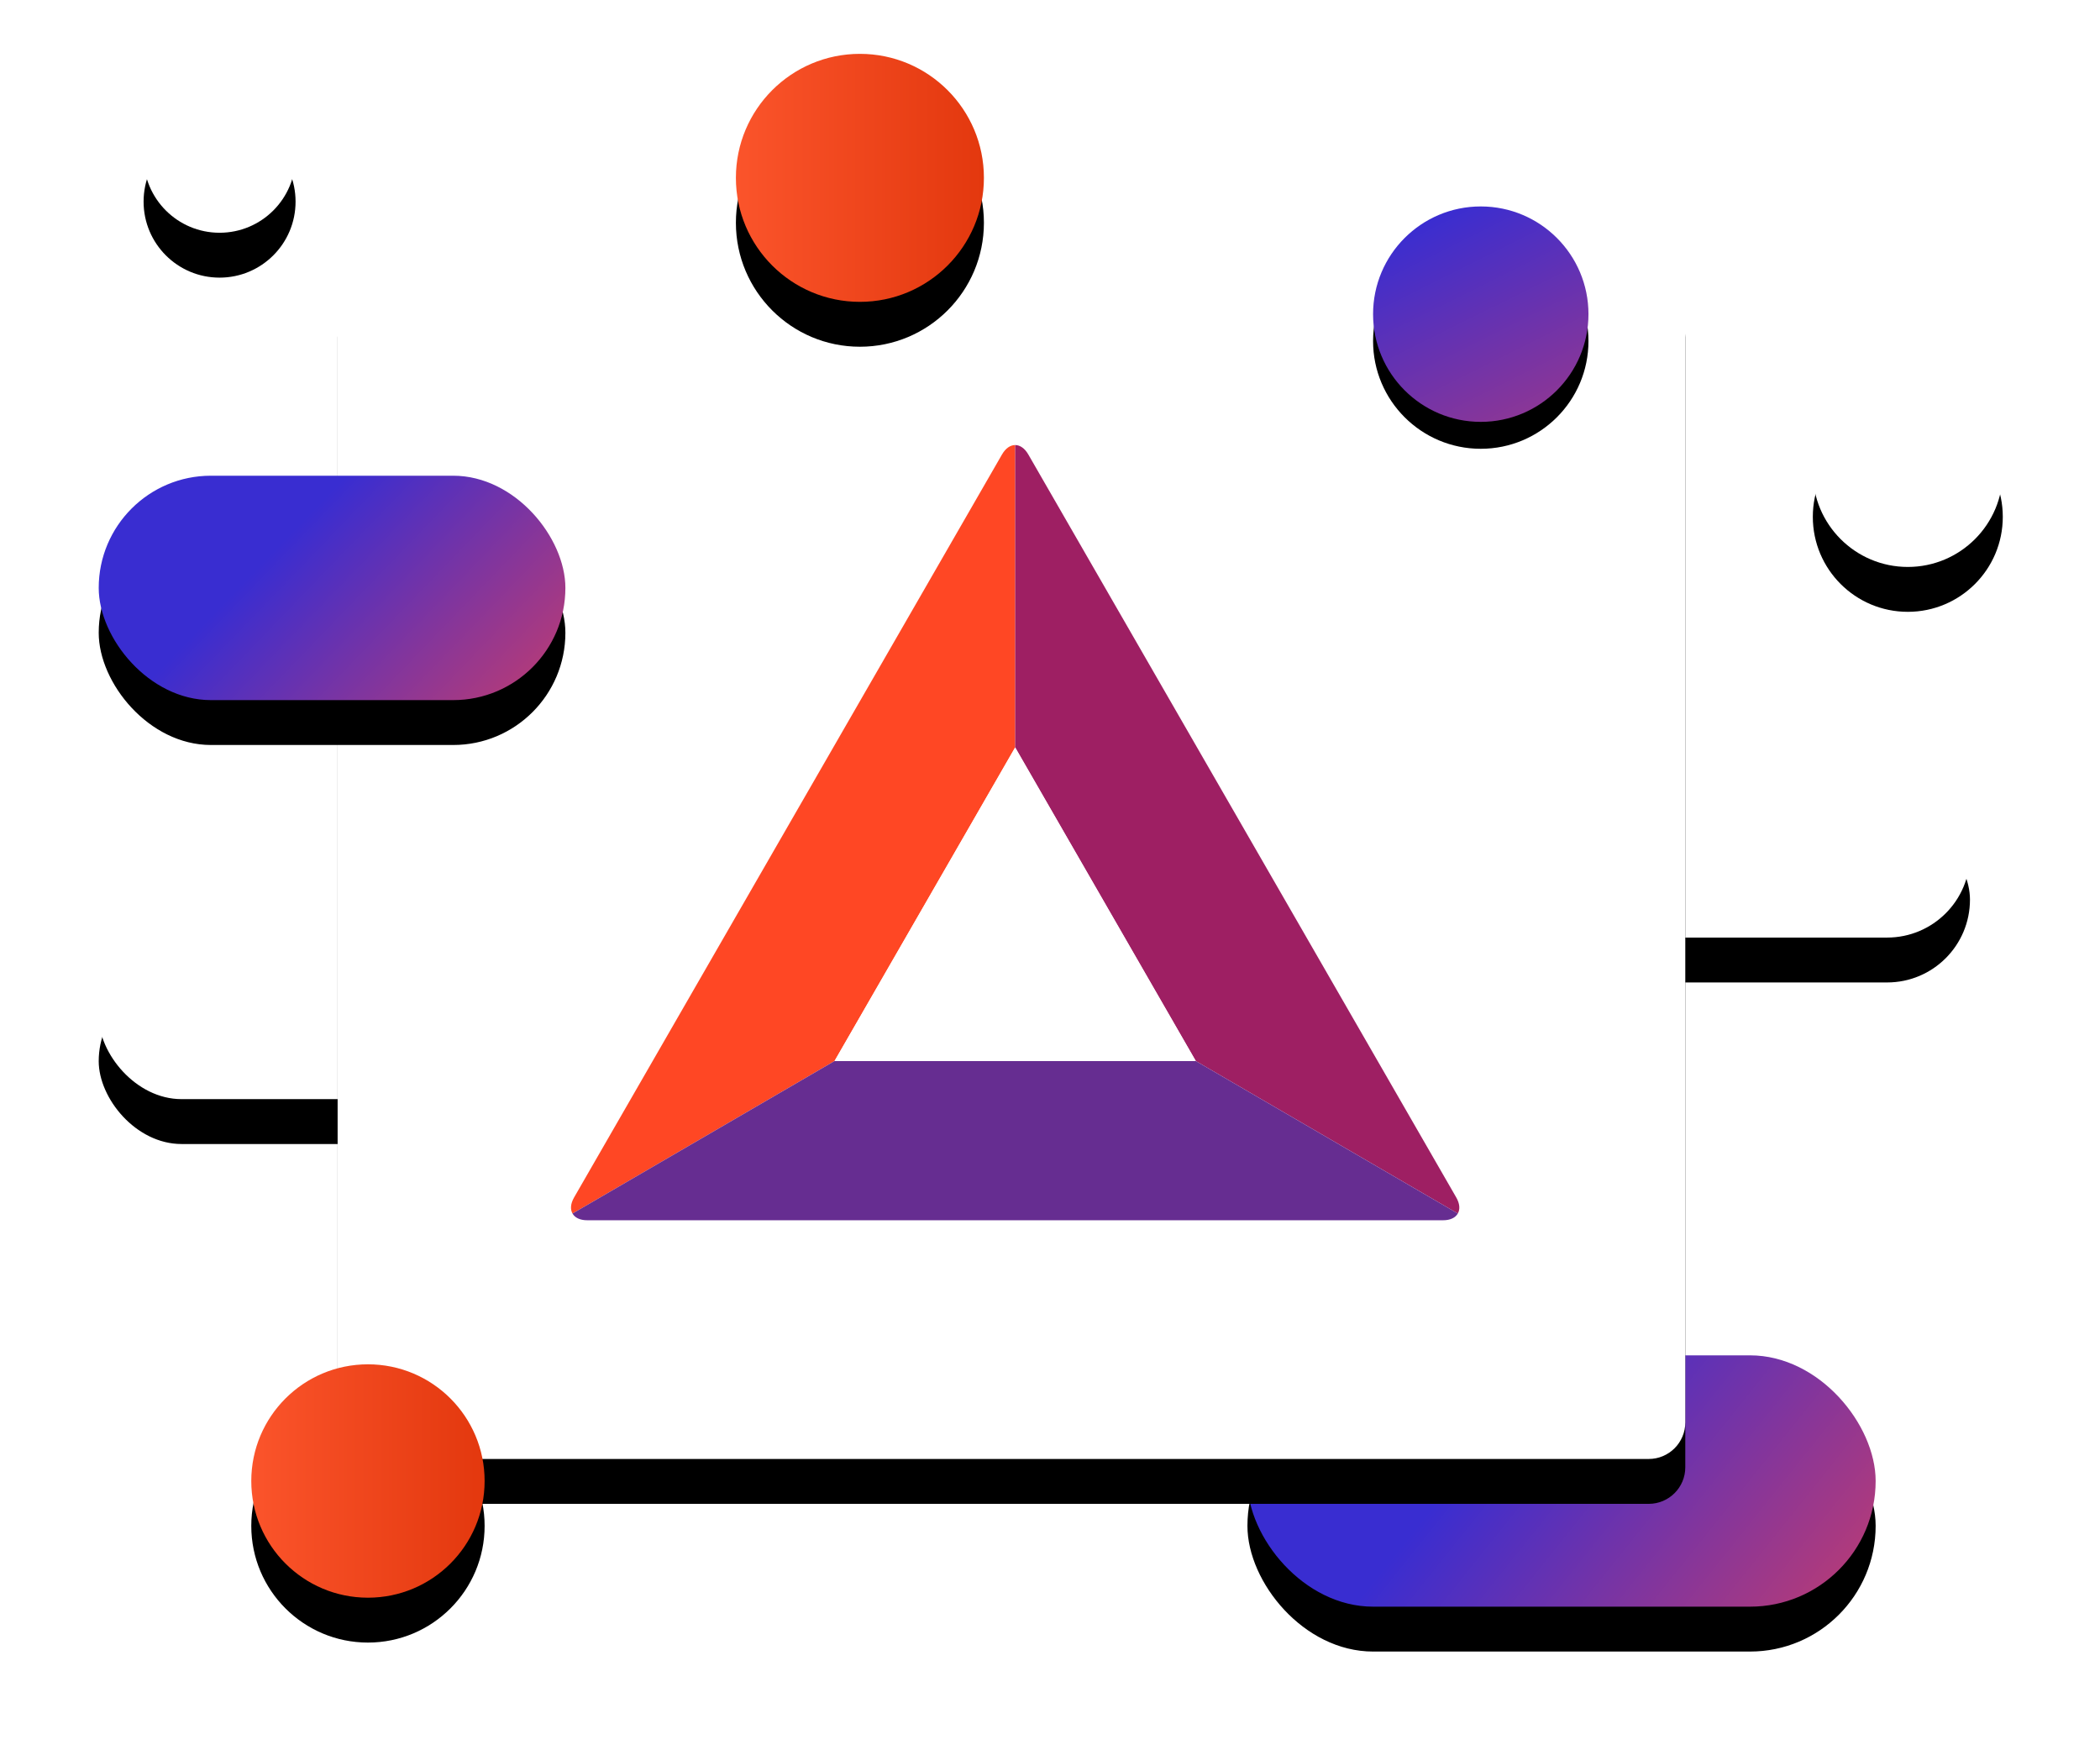 <svg xmlns="http://www.w3.org/2000/svg" xmlns:xlink="http://www.w3.org/1999/xlink" viewBox="0 0 234 195"><defs><rect id="b" width="45.511" height="18.455" x=".591" y="98.069" rx="9.228"/><filter id="a" width="183.5%" height="305.9%" x="-41.7%" y="-75.9%" filterUnits="objectBoundingBox"><feOffset dy="5" in="SourceAlpha" result="shadowOffsetOuter1"/><feGaussianBlur in="shadowOffsetOuter1" result="shadowBlurOuter1" stdDeviation="5.5"/><feColorMatrix in="shadowBlurOuter1" values="0 0 0 0 0.153 0 0 0 0 0.18 0 0 0 0 0.251 0 0 0 0.2 0"/></filter><rect id="d" width="45.511" height="18.455" x="163.591" y="80.069" rx="9.228"/><filter id="c" width="183.5%" height="305.9%" x="-41.7%" y="-75.9%" filterUnits="objectBoundingBox"><feOffset dy="5" in="SourceAlpha" result="shadowOffsetOuter1"/><feGaussianBlur in="shadowOffsetOuter1" result="shadowBlurOuter1" stdDeviation="5.5"/><feColorMatrix in="shadowBlurOuter1" values="0 0 0 0 0.153 0 0 0 0 0.18 0 0 0 0 0.251 0 0 0 0.2 0"/></filter><linearGradient id="g" x1="35.192%" x2="146.327%" y1="42%" y2="77.674%"><stop offset="0%" stop-color="#392DD1"/><stop offset="100%" stop-color="#FF4343"/></linearGradient><rect id="f" width="70" height="28" x="128.591" y="145.069" rx="14"/><filter id="e" width="154.3%" height="235.7%" x="-27.1%" y="-50%" filterUnits="objectBoundingBox"><feOffset dy="5" in="SourceAlpha" result="shadowOffsetOuter1"/><feGaussianBlur in="shadowOffsetOuter1" result="shadowBlurOuter1" stdDeviation="5.5"/><feColorMatrix in="shadowBlurOuter1" values="0 0 0 0 0.153 0 0 0 0 0.18 0 0 0 0 0.251 0 0 0 0.2 0"/></filter><ellipse id="i" cx="14.058" cy="11.534" rx="8.467" ry="8.466"/><filter id="h" width="324.4%" height="324.4%" x="-112.2%" y="-82.7%" filterUnits="objectBoundingBox"><feOffset dy="5" in="SourceAlpha" result="shadowOffsetOuter1"/><feGaussianBlur in="shadowOffsetOuter1" result="shadowBlurOuter1" stdDeviation="5.5"/><feColorMatrix in="shadowBlurOuter1" values="0 0 0 0 0.153 0 0 0 0 0.18 0 0 0 0 0.251 0 0 0 0.2 0"/></filter><ellipse id="k" cx="202.175" cy="46.651" rx="10.584" ry="10.582"/><filter id="j" width="279.5%" height="279.6%" x="-89.8%" y="-66.2%" filterUnits="objectBoundingBox"><feOffset dy="5" in="SourceAlpha" result="shadowOffsetOuter1"/><feGaussianBlur in="shadowOffsetOuter1" result="shadowBlurOuter1" stdDeviation="5.5"/><feColorMatrix in="shadowBlurOuter1" values="0 0 0 0 0.153 0 0 0 0 0.18 0 0 0 0 0.251 0 0 0 0.2 0"/></filter><rect id="m" width="150.168" height="134.032" x="27.212" y="22.582" rx="4.072"/><filter id="l" width="125.3%" height="128.4%" x="-12.7%" y="-10.4%" filterUnits="objectBoundingBox"><feOffset dy="5" in="SourceAlpha" result="shadowOffsetOuter1"/><feGaussianBlur in="shadowOffsetOuter1" result="shadowBlurOuter1" stdDeviation="5.5"/><feColorMatrix in="shadowBlurOuter1" values="0 0 0 0 0.153 0 0 0 0 0.18 0 0 0 0 0.251 0 0 0 0.2 0"/></filter><linearGradient id="p" x1="0%" y1="50.706%" y2="50.706%"><stop offset="0%" stop-color="#FB542B"/><stop offset="100%" stop-color="#E3380E"/></linearGradient><circle id="o" cx="30.591" cy="159.069" r="13"/><filter id="n" width="246.2%" height="246.2%" x="-73.1%" y="-53.8%" filterUnits="objectBoundingBox"><feOffset dy="5" in="SourceAlpha" result="shadowOffsetOuter1"/><feGaussianBlur in="shadowOffsetOuter1" result="shadowBlurOuter1" stdDeviation="5.5"/><feColorMatrix in="shadowBlurOuter1" values="0 0 0 0 0.153 0 0 0 0 0.18 0 0 0 0 0.251 0 0 0 0.2 0"/></filter><linearGradient id="s" x1="0%" y1="50.706%" y2="50.706%"><stop offset="0%" stop-color="#FB542B"/><stop offset="100%" stop-color="#E3380E"/></linearGradient><ellipse id="r" cx="85.409" cy="13.884" rx="13.818" ry="13.815"/><filter id="q" width="237.5%" height="237.5%" x="-68.8%" y="-50.7%" filterUnits="objectBoundingBox"><feOffset dy="5" in="SourceAlpha" result="shadowOffsetOuter1"/><feGaussianBlur in="shadowOffsetOuter1" result="shadowBlurOuter1" stdDeviation="5.5"/><feColorMatrix in="shadowBlurOuter1" values="0 0 0 0 0.153 0 0 0 0 0.18 0 0 0 0 0.251 0 0 0 0.2 0"/></filter><linearGradient id="v" x1="35.192%" x2="146.327%" y1="38.443%" y2="89.979%"><stop offset="0%" stop-color="#392DD1"/><stop offset="100%" stop-color="#FF4343"/></linearGradient><rect id="u" width="52" height="25" x=".591" y="47.069" rx="12.5"/><filter id="t" width="173.1%" height="252%" x="-36.5%" y="-56%" filterUnits="objectBoundingBox"><feOffset dy="5" in="SourceAlpha" result="shadowOffsetOuter1"/><feGaussianBlur in="shadowOffsetOuter1" result="shadowBlurOuter1" stdDeviation="5.5"/><feColorMatrix in="shadowBlurOuter1" values="0 0 0 0 0.153 0 0 0 0 0.18 0 0 0 0 0.251 0 0 0 0.2 0"/></filter><linearGradient id="y" x1="35.192%" x2="146.327%" y1="0%" y2="222.965%"><stop offset="0%" stop-color="#392DD1"/><stop offset="100%" stop-color="#FF4343"/></linearGradient><circle id="x" cx="154.591" cy="29.069" r="12"/><filter id="w" width="200%" height="200%" x="-50%" y="-37.5%" filterUnits="objectBoundingBox"><feOffset dy="3" in="SourceAlpha" result="shadowOffsetOuter1"/><feGaussianBlur in="shadowOffsetOuter1" result="shadowBlurOuter1" stdDeviation="3.5"/><feColorMatrix in="shadowBlurOuter1" values="0 0 0 0 0.153 0 0 0 0 0.18 0 0 0 0 0.251 0 0 0 0.2 0"/></filter></defs><g fill="none" fill-rule="evenodd"><g fill-rule="nonzero" transform="translate(10.409 5.931)"><use fill="#000" filter="url(#a)" xlink:href="#b"/><use fill="#FFF" xlink:href="#b"/></g><g fill-rule="nonzero" transform="translate(10.409 5.931)"><use fill="#000" filter="url(#c)" xlink:href="#d"/><use fill="#FFF" xlink:href="#d"/></g><g fill-rule="nonzero" transform="translate(10.409 5.931)"><use fill="#000" filter="url(#e)" xlink:href="#f"/><use fill="url(#g)" xlink:href="#f"/></g><g fill-rule="nonzero" transform="translate(10.409 5.931)"><use fill="#000" filter="url(#h)" xlink:href="#i"/><use fill="#FFF" xlink:href="#i"/></g><g fill-rule="nonzero" transform="translate(10.409 5.931)"><use fill="#000" filter="url(#j)" xlink:href="#k"/><use fill="#FFF" xlink:href="#k"/></g><g transform="translate(10.409 5.931)"><use fill="#000" filter="url(#l)" xlink:href="#m"/><use fill="#FFF" xlink:href="#m"/></g><path fill="#FF4724" d="M63.793 135.2l29.196-16.99 20.129-34.939V49.584c-.531 0-1.062.35-1.465 1.048L87.81 92.019l-23.84 41.388c-.402.698-.44 1.332-.177 1.792"/><path fill="#9E1F63" d="M113.118 49.584V83.27l20.128 34.94 29.196 16.988c.264-.46.226-1.094-.176-1.792l-23.841-41.388-23.843-41.387c-.403-.698-.934-1.048-1.464-1.048"/><path fill="#662D91" d="M162.442 135.2l-29.196-16.99H92.99L63.793 135.2c.263.462.83.749 1.635.749h95.379c.805 0 1.371-.287 1.635-.75"/><path fill="#FFF" d="M92.99 118.21h40.256l-20.128-34.939z"/><g fill-rule="nonzero" transform="translate(10.409 5.931)"><use fill="#000" filter="url(#n)" xlink:href="#o"/><use fill="url(#p)" xlink:href="#o"/></g><g fill-rule="nonzero" transform="translate(10.409 5.931)"><use fill="#000" filter="url(#q)" xlink:href="#r"/><use fill="url(#s)" xlink:href="#r"/></g><g fill-rule="nonzero" transform="translate(10.409 5.931)"><use fill="#000" filter="url(#t)" xlink:href="#u"/><use fill="url(#v)" xlink:href="#u"/></g><g fill-rule="nonzero" transform="translate(10.409 5.931)"><use fill="#000" filter="url(#w)" xlink:href="#x"/><use fill="url(#y)" xlink:href="#x"/></g></g></svg>
